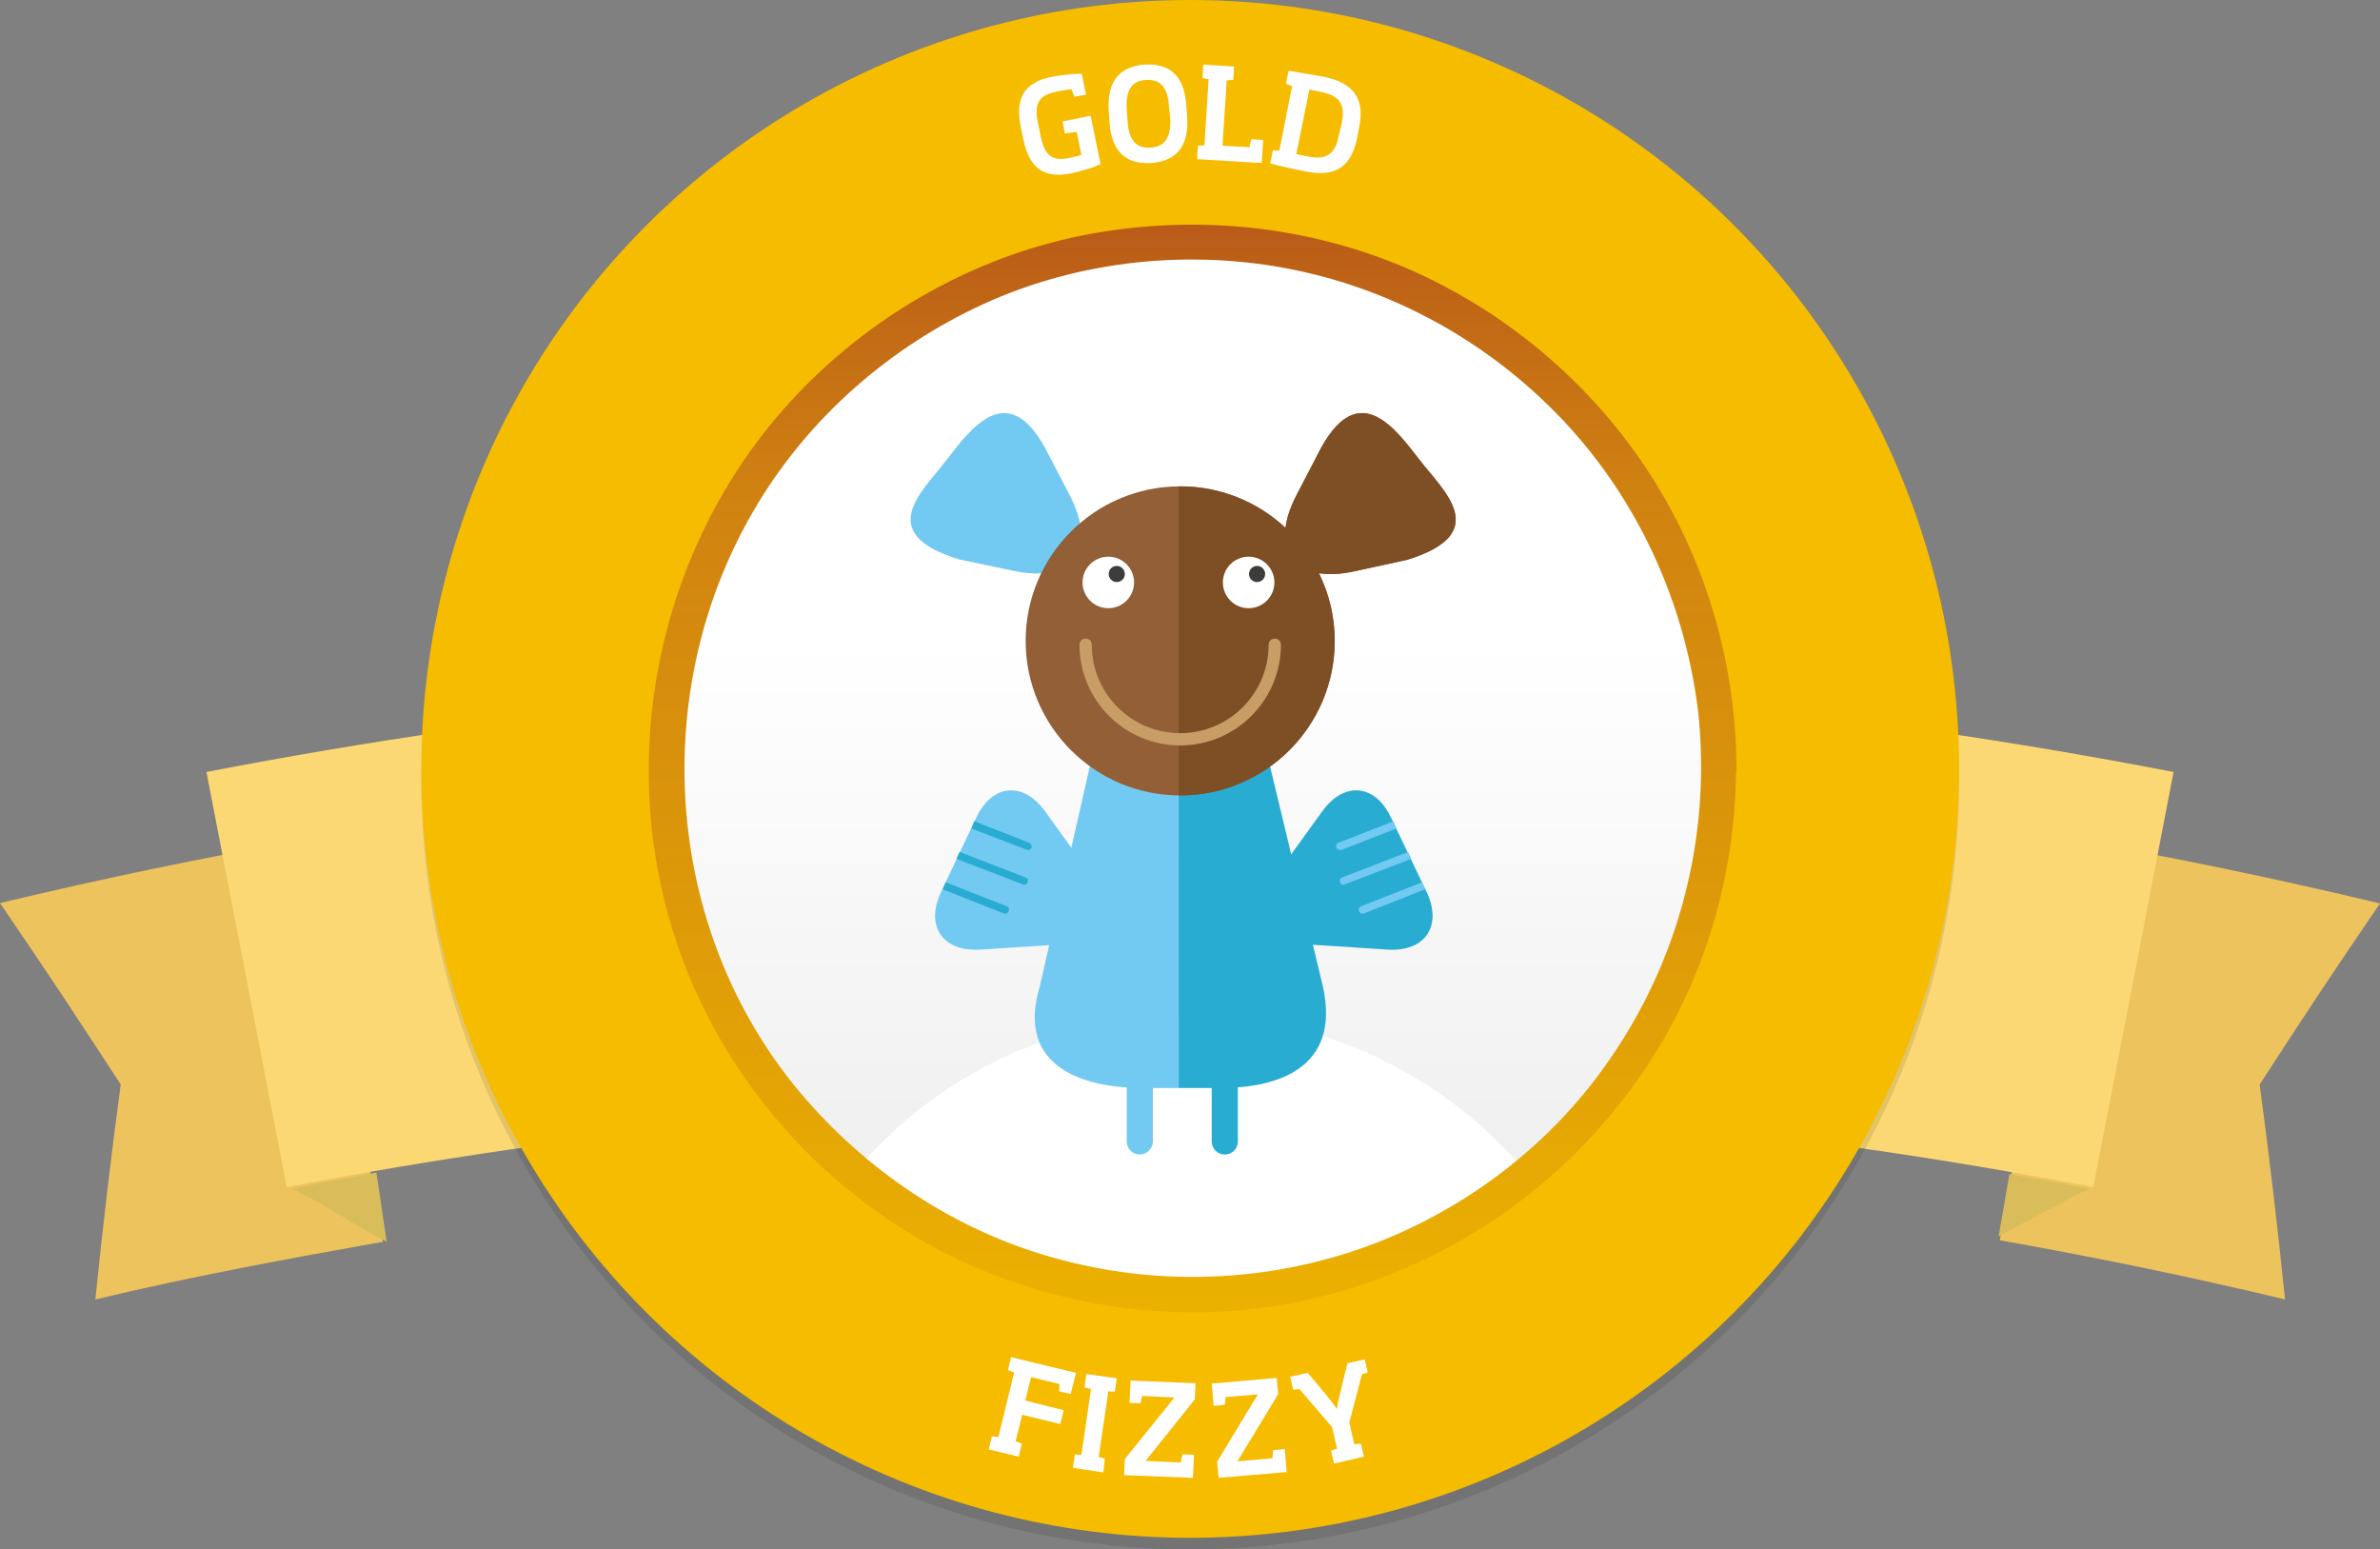 <svg xmlns="http://www.w3.org/2000/svg" xmlns:xlink="http://www.w3.org/1999/xlink" width="619.1" height="403" viewBox="0 0 619.1 403"><rect x="0" y="0" width="619.1" height="403" fill="#808080" stroke="none"/><style>.Graphic_x0020_Style_x0020_3{fill:url(#SVGID_1_);} .st0{fill:#EDC35D;} .st1{fill:#FBD873;} .st2{fill:#DABD5B;} .st3{opacity:0.1;} .st4{fill:#F6BC00;} .st5{fill:#FFFFFF;} .st6{fill:url(#SVGID_2_);} .st7{fill:url(#SVGID_3_);} .st8{fill:#72C9F2;} .st9{fill:#29ACD1;} .st10{clip-path:url(#SVGID_5_);fill:#925F36;} .st11{clip-path:url(#SVGID_5_);fill:#7E4E24;} .st12{fill:#3C3C3B;} .st13{fill:#C99D66;} .st14{fill:url(#SVGID_6_);} .st15{fill:url(#SVGID_7_);} .st16{clip-path:url(#SVGID_9_);fill:#925F36;} .st17{clip-path:url(#SVGID_9_);fill:#7E4E24;}</style><defs><linearGradient id="SVGID_1_" gradientUnits="userSpaceOnUse" x1="-1703.427" y1="-559" x2="-1703.427" y2="-558"><stop offset="0" stop-color="#B95B18"/><stop offset=".245" stop-color="#D08211"/><stop offset="1" stop-color="#EBB100"/></linearGradient></defs><path class="st0" d="M99.6 323c-24.8 4.4-50.2 9.1-74.8 15 1.9-18.6 4.1-37.3 6.6-55.9-10.3-15.9-20.7-31.6-31.4-47.2 26.7-6.4 53.6-12 80.6-16.7 6.1 34.8 12.9 70 19 104.8zM520.2 322.6c24.8 4.4 49.6 9.5 74.2 15.4-1.9-18.6-4.1-37.3-6.6-55.9 10.2-15.8 20.6-31.5 31.3-47.1-26.7-6.4-53.6-12-80.6-16.7-6.1 34.7-12.2 69.5-18.3 104.3z"/><path class="st1" d="M544.5 308.8c-155.2-30-314.7-30-469.9 0-7-36-13.9-72-20.9-108 169-32.7 342.7-32.7 511.7 0-6.9 36-13.9 72-20.9 108z"/><path class="st2" d="M76 309.2c7.3-1.5 14.6-2.8 21.9-4.2.9 5.4 1.8 12.6 2.7 18-8.1-4.1-16.3-9.9-24.6-13.8zM543.3 309.2c-6.9-1.3-13.7-2.6-20.6-3.8-.9 5.4-1.9 10.8-2.8 16.2 7.7-4.2 15.5-8.3 23.4-12.4z"/><g><circle cx="309.6" cy="203" r="200" class="st3"/><circle class="st4" cx="309.6" cy="200" r="200"/><path class="st5" d="M278.6 45.1c-5.6 1.1-10.6 0-12.4-8.8l-.7-3.4c-1.9-9.2 3-11.9 8-12.9 3.6-.7 7.1-.9 7.9-.8l1.1 5.4-3 .6-.8-2c-1 .1-2.4.4-3.7.6-3.9.8-6.3 2.2-5 8.2l.7 3.4c1.1 5.5 3.4 6.5 7.3 5.7 1.2-.2 2.4-.5 3.3-.8l-1.2-6-3.1.4-.6-3.1 7.3-1.5 2.6 12.6c-1.3.6-4.3 1.7-7.7 2.4zM299.4 42.4c-6.3.4-10.3-2.8-10.8-10.7l-.2-2.9c-.5-8 3.2-11.6 9.4-12 6.2-.4 10.3 2.7 10.8 10.7l.2 2.9c.6 7.9-3.1 11.6-9.4 12zm4.7-14.6c-.3-5.5-2.6-7.2-6-7-3.3.2-5.4 2.2-5 7.7l.2 2.9c.3 5.5 2.6 7.2 6 7 3.3-.2 5.4-2.2 5.1-7.7l-.3-2.9zM311.4 41.4l.2-3.5 1.7-.1 1.1-17.2-1.6-.3.2-3.5 8 .5-.2 3.5-1.7.1-1.1 17 7 .4.5-2.1 3.1.2-.4 6-16.8-1zM339.6 44.6c-3-.6-6.3-1.3-9.2-2.1l.7-3.4 1.7.1 3.3-16.8-1.6-.6.7-3.4c3 .5 6.1 1 9.3 1.6 7.8 1.6 10.5 5.9 9.1 12.9L353 36c-1.5 7.2-5.4 10.2-13.4 8.6zm9.4-12.5c1.1-5.3-.8-7.2-5.4-8.2l-3-.6-3.4 16.8 3 .6c4.6.9 7.1-.3 8.1-5.6l.7-3z"/><g><path class="st5" d="M265.9 368l-1.7 6.9 1.6.6-.8 3.4-7.8-1.9.8-3.4 1.7.2 4.1-16.8-1.6-.6.8-3.4 16.9 4.1-1.4 5.5-3-.7.1-1.9-7.4-1.8-1.5 6.1 10 2.5-.9 3.6-9.9-2.4zM279.1 381.8l.5-3.5 1.7.1 2.5-17.1-1.7-.4.5-3.5 7.9 1.1-.5 3.5-1.7-.1-2.5 17.1 1.6.4-.4 3.6-7.9-1.2zM292.4 383.7l.2-4.2 12.9-16-8.4-.4-.4 1.9-2.9-.1.3-5.8 16.9.7-.2 4.2-12.8 16 9.1.4.5-2.1 3 .1-.3 6-17.9-.7zM317 384.4l-.4-4.2 10.6-17.5-8.4.7-.2 2-2.9.3-.5-5.8 16.9-1.5.4 4.2-10.6 17.5 9.1-.8.2-2.1 3-.3.5 6-17.7 1.5zM354.3 357.4L351 370l1.3 5.7 1.7-.2.8 3.4-7.8 1.8-.8-3.4 1.6-.5-1.3-5.6-8.5-9.9-1.6.2-.8-3.4 4.6-1 5.1 6.1c.8 1 1.7 2.2 2.4 3.2h.1c.1-1.2.5-2.7.8-4l1.9-7.8 4.5-1 .8 3.4-1.5.4z"/></g><g><linearGradient id="SVGID_2_" gradientUnits="userSpaceOnUse" x1="310.655" y1="63.288" x2="310.655" y2="334.816"><stop offset=".381" stop-color="#FFF"/><stop offset="1" stop-color="#ECECEC"/></linearGradient><circle class="st6" cx="310.7" cy="199.1" r="135.8"/><path class="st5" d="M309.6 340.6c33.9 0 64.3-14.8 85.2-38.2-20.9-23.4-51.3-38.2-85.2-38.2-33.9 0-64.3 14.8-85.2 38.2 20.9 23.4 51.3 38.2 85.2 38.2z"/><path class="st4" d="M449.8 200c-.1 29.2-9.2 57.5-26 81.3-16.2 23-39.7 40.7-66 50.4-27.8 10.2-58.4 11.2-86.8 3.2-27.4-7.7-51.8-24-70-45.8-37.8-45.3-41.9-111.7-11.6-161.9 14.6-24.3 36.7-43.4 62.4-55.2 26.6-12.2 57.2-15.3 85.8-9.5 28 5.7 53.7 20.1 73.4 40.7 19.9 20.7 32.7 47.3 37.2 75.6 1.2 7 1.6 14.1 1.6 21.2 0 6.3 9.8 6.3 9.7 0-.1-29.6-8.8-58.8-25.3-83.4-16-23.9-38.9-43-65.4-54.4-27.8-12-58.7-15.1-88.4-9.4-28.5 5.4-55.1 19.7-75.9 39.9-43 41.8-56.8 107.5-34.4 163.1 10.8 27 29.4 50.1 53 67 24 17.1 53.2 26.4 82.6 27.2 59.3 1.7 115.4-33.6 140.1-87.5 9-19.6 13.6-41 13.6-62.5.2-6.3-9.6-6.3-9.6 0z"/><linearGradient id="SVGID_3_" gradientUnits="userSpaceOnUse" x1="310.233" y1="58.438" x2="310.233" y2="341.359"><stop offset="0" stop-color="#B95B18"/><stop offset=".245" stop-color="#D08211"/><stop offset="1" stop-color="#EBB100"/></linearGradient><path class="st7" d="M442.5 199.9c-.1 27.5-8.6 54.2-24.5 76.7-15.2 21.7-37.4 38.4-62.2 47.5-26.2 9.6-55.1 10.6-81.9 3-25.8-7.2-48.8-22.7-66-43.2-35.6-42.7-39.5-105.3-10.9-152.7 13.8-22.9 34.6-41 58.8-52.1 25.1-11.5 54-14.4 80.9-8.9 26.4 5.4 50.6 19 69.2 38.4 18.7 19.5 30.8 44.6 35.1 71.3 1.1 6.6 1.5 13.3 1.5 20 0 5.9 9.2 5.9 9.2 0-.1-27.9-8.3-55.5-23.9-78.7-15.1-22.5-36.7-40.5-61.6-51.3-26.2-11.3-55.4-14.2-83.4-8.9-26.9 5.1-52 18.6-71.6 37.7-40.6 39.4-53.5 101.4-32.5 153.8 10.2 25.4 27.7 47.3 50 63.1 22.7 16.1 50.2 24.9 77.9 25.7 56 1.6 108.8-31.7 132.1-82.5 8.5-18.5 12.8-38.6 12.9-59 .1-5.9-9.1-5.9-9.1.1z"/><g><path class="st8" d="M297.2 283h9.4V167.8c-17 .1-21.3 23.6-21.3 23.6l-14.8 65.1C264 278 282.6 283 297.2 283z"/><path class="st9" d="M317.5 283c14.6 0 31.4-5 26.6-26.5l-15.7-65.4s-4.5-23.3-21.4-23.3h-.4V283h10.9z"/><path class="st8" d="M249.5 145.5c-22.3-6.8-9.5-17.7-3.4-25.7 6.2-8 15.7-21.4 25.7-3.4l6.5 12.5c7.3 14.2.6 23-15 19.5l-13.8-2.9z"/><defs><path id="SVGID_4_" d="M369.4 119.8c-6.2-8-15.7-21.4-25.7-3.4l-6.5 12.5c-1.6 3.1-2.5 5.9-2.8 8.4-7.2-6.7-16.8-10.8-27.4-10.8-22.2 0-40.2 18-40.2 40.2 0 22.2 18 40.2 40.2 40.2 22.2 0 40.2-18 40.2-40.2 0-6.3-1.5-12.3-4.1-17.6 2.6.4 5.6.3 9.2-.5l13.8-3c22.2-6.9 9.5-17.8 3.3-25.8z"/></defs><clipPath id="SVGID_5_"><use xlink:href="#SVGID_4_" overflow="visible"/></clipPath><path class="st10" d="M231.7 96h183v129.5h-183z"/><path class="st11" d="M306.6 97h108v129h-108z"/><circle class="st5" cx="288.3" cy="151.5" r="6.7"/><circle class="st12" cx="290.5" cy="149.3" r="2.1"/><path class="st13" d="M307 193.9c-14.4 0-26.2-11.7-26.2-26.2 0-.9.7-1.6 1.6-1.6.9 0 1.6.7 1.6 1.6 0 12.7 10.3 23 23 23s23-10.3 23-23c0-.9.7-1.6 1.6-1.6.9 0 1.6.7 1.6 1.6 0 14.5-11.8 26.2-26.2 26.2z"/><path class="st9" d="M371.1 232c4.2 8.9-.4 15.6-10.2 15l-23.1-1.5c-9.8-.7-13.1-7.7-7.4-15.7l13.5-18.7c5.7-8 13.9-7.2 18 1.7l9.2 19.2z"/><path class="st8" d="M353.5 237c-.2-.5 0-1.1.6-1.3l15.8-6.2.8 1.8-15.9 6.3c-.5.2-1.1-.1-1.3-.6zM348.6 229.5c-.2-.5 0-1.1.6-1.3l17.1-6.6.8 1.8-17.2 6.6c-.5.3-1.1.1-1.3-.5zM347.6 220.5c-.2-.5.1-1.1.6-1.3l14.3-5.6.7 1.9-14.3 5.6c-.5.1-1.1-.1-1.3-.6z"/><g><circle class="st5" cx="324.8" cy="151.5" r="6.7"/><circle class="st12" cx="327" cy="149.3" r="2.1"/></g><path class="st8" d="M244.8 232c-4.2 8.9.4 15.6 10.2 15l23-1.5c9.8-.7 13.1-7.7 7.4-15.7l-13.5-18.7c-5.7-8-13.9-7.2-18 1.7l-9.1 19.2z"/><path class="st9" d="M262.4 237c.2-.5 0-1.1-.6-1.3l-15.8-6.2-.8 1.8 15.9 6.3c.5.2 1.1-.1 1.3-.6zM267.3 229.5c.2-.5 0-1.1-.6-1.3l-17.1-6.6-.8 1.8L266 230c.5.3 1.1.1 1.3-.5zM268.3 220.5c.2-.5-.1-1.1-.6-1.3l-14.3-5.6-.7 1.9L267 221c.5.2 1.1 0 1.3-.5zM318.6 300.3c-1.9 0-3.4-1.5-3.4-3.4v-26.2c0-1.9 1.5-3.4 3.4-3.4s3.4 1.5 3.4 3.4V297c0 1.8-1.5 3.3-3.4 3.3z"/><path class="st8" d="M296.5 300.3c-1.9 0-3.4-1.5-3.4-3.4v-26.2c0-1.9 1.5-3.4 3.4-3.4s3.4 1.5 3.4 3.4V297c-.1 1.8-1.6 3.3-3.4 3.3z"/></g></g></g></svg>